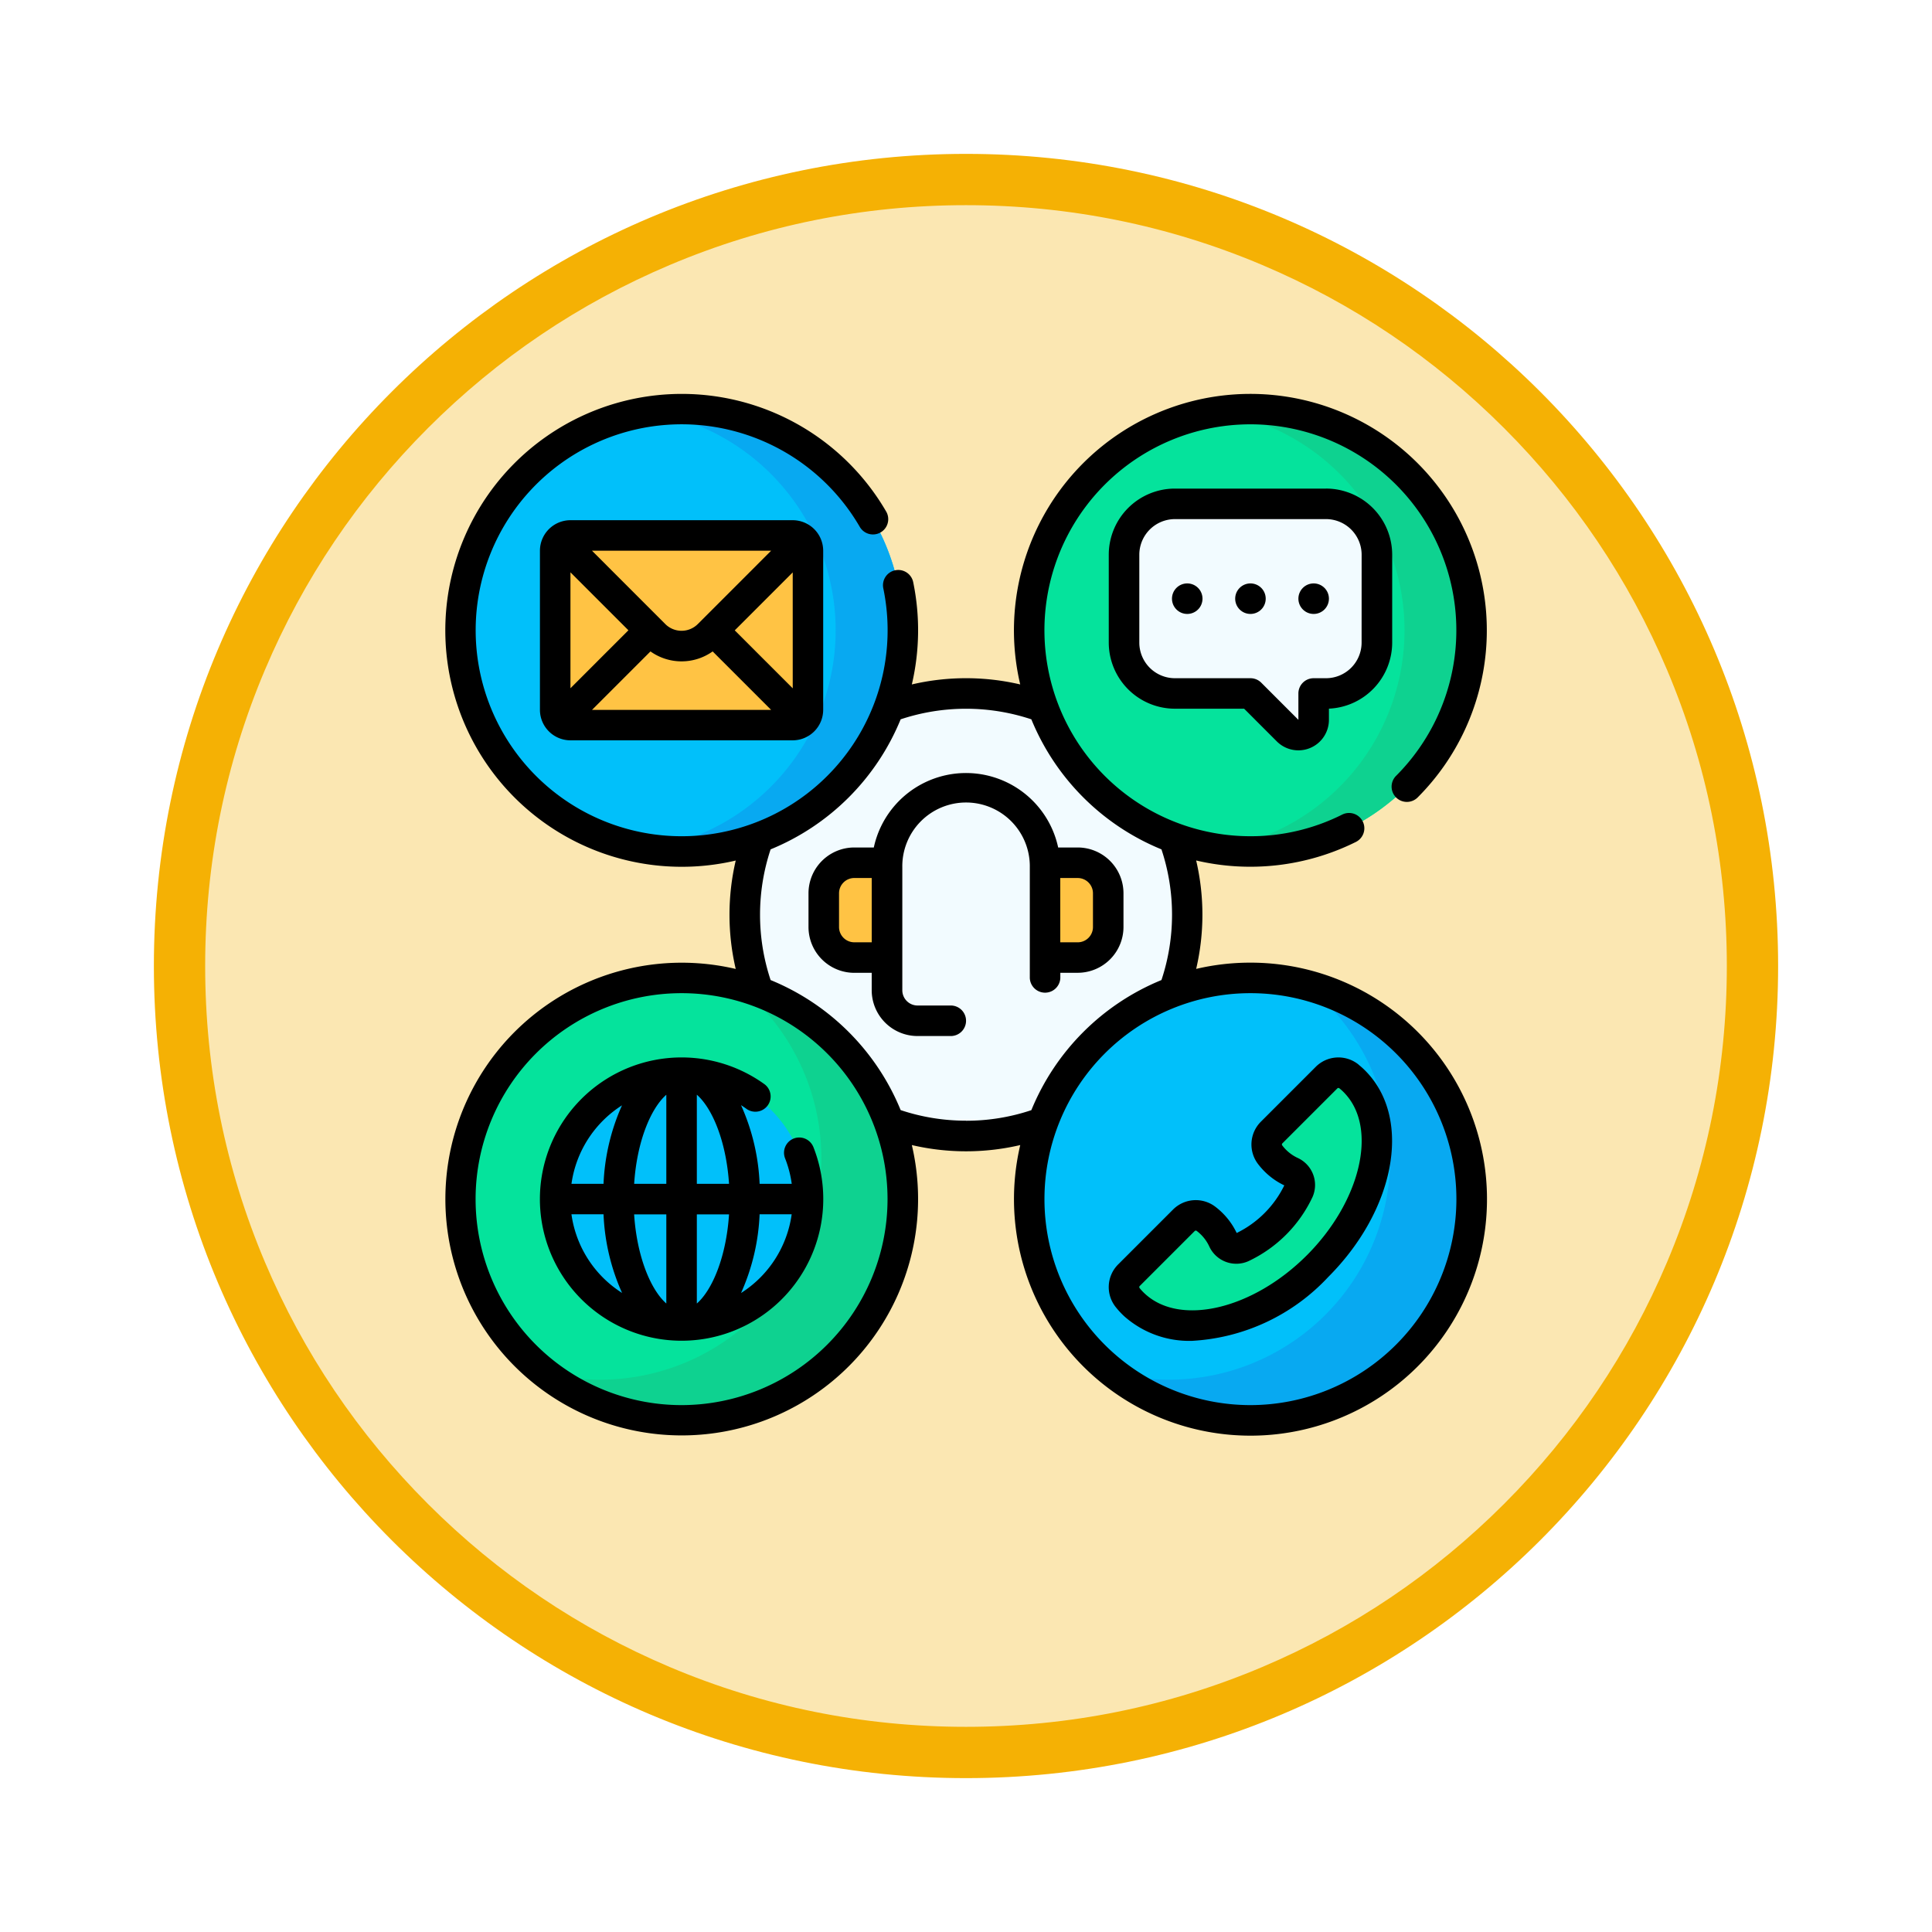 <svg xmlns="http://www.w3.org/2000/svg" xmlns:xlink="http://www.w3.org/1999/xlink" width="113" height="113" viewBox="0 0 113 113">
  <defs>
    <filter id="Trazado_982547" x="0" y="0" width="113" height="113" filterUnits="userSpaceOnUse">
      <feOffset dy="3" input="SourceAlpha"/>
      <feGaussianBlur stdDeviation="3" result="blur"/>
      <feFlood flood-opacity="0.161"/>
      <feComposite operator="in" in2="blur"/>
      <feComposite in="SourceGraphic"/>
    </filter>
  </defs>
  <g id="Grupo_1236326" data-name="Grupo 1236326" transform="translate(-325.651 -1341.848)">
    <g id="Grupo_1235705" data-name="Grupo 1235705" transform="translate(0 26.047)">
      <g id="Grupo_1223803" data-name="Grupo 1223803" transform="translate(0 -108)">
        <g id="Grupo_1211531" data-name="Grupo 1211531" transform="translate(0 -678)">
          <g id="Grupo_1210969" data-name="Grupo 1210969" transform="translate(334.651 2107.801)">
            <g id="Grupo_1210937" data-name="Grupo 1210937" transform="translate(0 0)">
              <g id="Grupo_1174742" data-name="Grupo 1174742">
                <g id="Grupo_1163948" data-name="Grupo 1163948">
                  <g id="Grupo_1158168" data-name="Grupo 1158168" transform="translate(0)">
                    <g id="Grupo_1152576" data-name="Grupo 1152576">
                      <g id="Grupo_1148633" data-name="Grupo 1148633">
                        <g id="Grupo_1148525" data-name="Grupo 1148525">
                          <g transform="matrix(1, 0, 0, 1, -9, -6)" filter="url(#Trazado_982547)">
                            <g id="Trazado_982547-2" data-name="Trazado 982547" transform="translate(9 6)" fill="#fbe7b2">
                              <path d="M 47.5 93.5 C 41.289 93.5 35.265 92.284 29.595 89.886 C 24.118 87.569 19.198 84.252 14.973 80.027 C 10.748 75.802 7.431 70.882 5.114 65.405 C 2.716 59.735 1.5 53.711 1.5 47.5 C 1.5 41.289 2.716 35.265 5.114 29.595 C 7.431 24.118 10.748 19.198 14.973 14.973 C 19.198 10.748 24.118 7.431 29.595 5.114 C 35.265 2.716 41.289 1.5 47.5 1.5 C 53.711 1.5 59.735 2.716 65.405 5.114 C 70.882 7.431 75.802 10.748 80.027 14.973 C 84.252 19.198 87.569 24.118 89.886 29.595 C 92.284 35.265 93.5 41.289 93.5 47.5 C 93.5 53.711 92.284 59.735 89.886 65.405 C 87.569 70.882 84.252 75.802 80.027 80.027 C 75.802 84.252 70.882 87.569 65.405 89.886 C 59.735 92.284 53.711 93.5 47.5 93.5 Z" stroke="none"/>
                              <path d="M 47.5 3 C 41.491 3 35.664 4.176 30.18 6.496 C 24.881 8.737 20.122 11.946 16.034 16.034 C 11.946 20.122 8.737 24.881 6.496 30.18 C 4.176 35.664 3 41.491 3 47.5 C 3 53.509 4.176 59.336 6.496 64.82 C 8.737 70.119 11.946 74.878 16.034 78.966 C 20.122 83.054 24.881 86.263 30.18 88.504 C 35.664 90.824 41.491 92 47.5 92 C 53.509 92 59.336 90.824 64.82 88.504 C 70.119 86.263 74.878 83.054 78.966 78.966 C 83.054 74.878 86.263 70.119 88.504 64.82 C 90.824 59.336 92 53.509 92 47.5 C 92 41.491 90.824 35.664 88.504 30.18 C 86.263 24.881 83.054 20.122 78.966 16.034 C 74.878 11.946 70.119 8.737 64.82 6.496 C 59.336 4.176 53.509 3 47.5 3 M 47.5 0 C 73.734 0 95 21.266 95 47.5 C 95 73.734 73.734 95 47.5 95 C 21.266 95 0 73.734 0 47.5 C 0 21.266 21.266 0 47.5 0 Z" stroke="none" fill="#f5b104"/>
                            </g>
                          </g>
                        </g>
                      </g>
                    </g>
                  </g>
                </g>
              </g>
            </g>
          </g>
        </g>
      </g>
    </g>
    <g id="servicio-al-cliente_1_" data-name="servicio-al-cliente (1)" transform="translate(351.683 1364.88)">
      <circle id="Elipse_12765" data-name="Elipse 12765" cx="12.939" cy="12.939" r="12.939" transform="translate(17.529 17.529)" fill="#f2fbff"/>
      <circle id="Elipse_12766" data-name="Elipse 12766" cx="12.939" cy="12.939" r="12.939" transform="translate(0.893 0.893)" fill="#01c0fa"/>
      <path id="Trazado_1236891" data-name="Trazado 1236891" d="M101.681,7.5a13.047,13.047,0,0,0-1.964.148,12.941,12.941,0,0,1,0,25.582A12.94,12.94,0,1,0,101.681,7.5Z" transform="translate(-87.849 -6.607)" fill="#08a9f1"/>
      <circle id="Elipse_12767" data-name="Elipse 12767" cx="12.939" cy="12.939" r="12.939" transform="translate(34.165 0.893)" fill="#05e39c"/>
      <path id="Trazado_1236892" data-name="Trazado 1236892" d="M381.243,7.5a13.047,13.047,0,0,0-1.964.148,12.941,12.941,0,0,1,0,25.582A12.94,12.94,0,1,0,381.243,7.5Z" transform="translate(-334.139 -6.607)" fill="#0ed290"/>
      <path id="Trazado_1236893" data-name="Trazado 1236893" d="M345.468,54.094h-8.837a2.975,2.975,0,0,0-2.975,2.975v5.14a2.975,2.975,0,0,0,2.975,2.975h4.418l2.173,2.173a.893.893,0,0,0,1.524-.631V65.185h.721a2.975,2.975,0,0,0,2.975-2.975v-5.14A2.975,2.975,0,0,0,345.468,54.094Z" transform="translate(-293.945 -47.656)" fill="#f2fbff"/>
      <circle id="Elipse_12768" data-name="Elipse 12768" cx="12.939" cy="12.939" r="12.939" transform="translate(34.165 34.165)" fill="#01c0fa"/>
      <path id="Trazado_1236894" data-name="Trazado 1236894" d="M339.557,290.581a12.944,12.944,0,0,1-11.316,22.661,12.941,12.941,0,1,0,11.316-22.661Z" transform="translate(-289.175 -255.997)" fill="#08a9f1"/>
      <path id="Trazado_1236895" data-name="Trazado 1236895" d="M347.254,334.287a3.838,3.838,0,0,0-.439-.413.984.984,0,0,0-1.314.07l-3.212,3.212a.982.982,0,0,0-.1,1.28,3.3,3.3,0,0,0,1.254,1.018.843.843,0,0,1,.423,1.107,6.925,6.925,0,0,1-3.306,3.306.843.843,0,0,1-1.107-.423,3.266,3.266,0,0,0-.659-.943,3.3,3.3,0,0,0-.359-.311.981.981,0,0,0-1.28.1l-3.212,3.212a.984.984,0,0,0-.07,1.314,3.824,3.824,0,0,0,.413.44c2.428,2.235,7.164,1.24,10.685-2.281S349.489,336.716,347.254,334.287Z" transform="translate(-293.947 -293.945)" fill="#05e39c"/>
      <circle id="Elipse_12769" data-name="Elipse 12769" cx="12.939" cy="12.939" r="12.939" transform="translate(0.893 34.165)" fill="#05e39c"/>
      <path id="Trazado_1236896" data-name="Trazado 1236896" d="M60,290.581a12.944,12.944,0,0,1-11.316,22.661A12.941,12.941,0,1,0,60,290.581Z" transform="translate(-42.885 -255.997)" fill="#0ed290"/>
      <circle id="Elipse_12770" data-name="Elipse 12770" cx="7.394" cy="7.394" r="7.394" transform="translate(6.438 39.71)" fill="#01c0fa"/>
      <g id="Grupo_1236325" data-name="Grupo 1236325" transform="translate(6.438 8.286)">
        <path id="Trazado_1236897" data-name="Trazado 1236897" d="M189.807,236.013H187.9a1.785,1.785,0,0,1-1.785-1.785v-1.975a1.785,1.785,0,0,1,1.785-1.785h1.912Z" transform="translate(-170.398 -211.325)" fill="#ffc344"/>
        <path id="Trazado_1236898" data-name="Trazado 1236898" d="M294.828,236.013h1.912a1.785,1.785,0,0,0,1.785-1.785v-1.975a1.785,1.785,0,0,0-1.785-1.785h-1.912Z" transform="translate(-266.177 -211.325)" fill="#ffc344"/>
        <path id="Trazado_1236899" data-name="Trazado 1236899" d="M67.989,80.716h-13a.893.893,0,0,1-.893-.893V70.518a.893.893,0,0,1,.893-.893h13a.893.893,0,0,1,.893.893v9.306A.893.893,0,0,1,67.989,80.716Z" transform="translate(-54.094 -69.625)" fill="#ffc344"/>
      </g>
      <path id="Trazado_1236900" data-name="Trazado 1236900" d="M47.1,33.272a13.824,13.824,0,0,0-3.17.366,13.947,13.947,0,0,0,0-6.342,13.869,13.869,0,0,0,9.342-1.084.893.893,0,1,0-.8-1.6A11.923,11.923,0,0,1,47.1,25.878a12.046,12.046,0,1,1,8.537-3.546.893.893,0,1,0,1.265,1.26A13.829,13.829,0,1,0,33.639,17,13.949,13.949,0,0,0,27.3,17a13.921,13.921,0,0,0,.085-5.956.893.893,0,1,0-1.749.358,12.047,12.047,0,1,1-1.367-3.595.893.893,0,0,0,1.545-.894A13.829,13.829,0,1,0,17,27.3a13.949,13.949,0,0,0,0,6.341,13.824,13.824,0,1,0,10.3,10.3,13.949,13.949,0,0,0,6.341,0A13.833,13.833,0,1,0,47.1,33.272ZM13.832,59.151A12.047,12.047,0,1,1,25.879,47.1,12.06,12.06,0,0,1,13.832,59.151ZM30.468,42.515a12.021,12.021,0,0,1-3.822-.619A13.911,13.911,0,0,0,19.04,34.29a12.117,12.117,0,0,1,0-7.644,13.912,13.912,0,0,0,7.606-7.606,12.115,12.115,0,0,1,7.644,0A13.911,13.911,0,0,0,41.9,26.646a12.113,12.113,0,0,1,0,7.644A13.911,13.911,0,0,0,34.29,41.9a12.012,12.012,0,0,1-3.822.619ZM47.1,59.151A12.047,12.047,0,1,1,59.151,47.1,12.06,12.06,0,0,1,47.1,59.151Z"/>
      <path id="Trazado_1236901" data-name="Trazado 1236901" d="M61.428,330.9a.893.893,0,0,0-.5,1.158,6.435,6.435,0,0,1,.389,1.489H59.438a12.468,12.468,0,0,0-1.087-4.6q.173.11.34.231a.893.893,0,0,0,1.049-1.444A8.287,8.287,0,0,0,46.587,334.4c0,.014,0,.029,0,.043s0,.029,0,.043a8.287,8.287,0,1,0,16-3.079A.892.892,0,0,0,61.428,330.9Zm-7.447-2.566v5.213H52.1C52.258,331.081,53.069,329.138,53.981,328.338Zm0,7v5.213c-.912-.8-1.722-2.743-1.883-5.213Zm1.785,5.213v-5.213h1.883C57.488,337.806,56.678,339.749,55.766,340.549Zm0-7v-5.213c.912.8,1.722,2.743,1.883,5.213Zm-4.373-4.6a12.474,12.474,0,0,0-1.084,4.6H48.433A6.513,6.513,0,0,1,51.393,328.954Zm-2.96,6.382h1.876a12.473,12.473,0,0,0,1.084,4.6A6.512,6.512,0,0,1,48.433,335.336Zm9.92,4.6a12.474,12.474,0,0,0,1.084-4.6h1.876A6.513,6.513,0,0,1,58.353,339.933Z" transform="translate(-41.041 -287.339)"/>
      <path id="Trazado_1236902" data-name="Trazado 1236902" d="M197.031,195.382v-1.975a2.681,2.681,0,0,0-2.678-2.678h-1.142a5.515,5.515,0,0,0-10.783,0h-1.142a2.681,2.681,0,0,0-2.678,2.678v1.975a2.681,2.681,0,0,0,2.678,2.678h1.019v1.019a2.681,2.681,0,0,0,2.678,2.678H186.9a.893.893,0,1,0,0-1.785h-1.912a.894.894,0,0,1-.893-.893v-7.191a3.729,3.729,0,1,1,7.457,0v6.47a.893.893,0,0,0,1.785,0v-.3h1.019A2.681,2.681,0,0,0,197.031,195.382Zm-15.744.893a.894.894,0,0,1-.893-.893v-1.975a.894.894,0,0,1,.893-.893h1.019v3.76Zm12.047-3.76h1.019a.894.894,0,0,1,.893.893v1.975a.894.894,0,0,1-.893.893h-1.019Z" transform="translate(-157.352 -164.193)"/>
      <path id="Trazado_1236903" data-name="Trazado 1236903" d="M340.758,326.563a1.873,1.873,0,0,0-2.506.133l-3.212,3.212a1.883,1.883,0,0,0-.181,2.445,4.208,4.208,0,0,0,.395.456,4.155,4.155,0,0,0,1.16.819,6.059,6.059,0,0,1-2.785,2.785,4.156,4.156,0,0,0-.819-1.16,4.214,4.214,0,0,0-.456-.395,1.884,1.884,0,0,0-2.445.181l-3.212,3.212a1.873,1.873,0,0,0-.134,2.506,4.716,4.716,0,0,0,.5.536,5.725,5.725,0,0,0,3.963,1.428,11.772,11.772,0,0,0,7.957-3.734c3.875-3.876,4.889-9.109,2.309-11.917a4.726,4.726,0,0,0-.538-.506Zm-3.033,11.161c-3.144,3.145-7.383,4.156-9.456,2.249a2.927,2.927,0,0,1-.317-.338.091.091,0,0,1,.007-.122l3.212-3.212a.1.1,0,0,1,.067-.028.08.08,0,0,1,.048.015,2.419,2.419,0,0,1,.261.227,2.375,2.375,0,0,1,.479.686,1.741,1.741,0,0,0,2.283.863,7.814,7.814,0,0,0,3.756-3.756,1.741,1.741,0,0,0-.863-2.283,2.374,2.374,0,0,1-.686-.479,2.4,2.4,0,0,1-.227-.262.09.09,0,0,1,.013-.114l3.212-3.212a.091.091,0,0,1,.122-.007,2.939,2.939,0,0,1,.337.317l.006.007C341.881,330.341,340.869,334.58,337.725,337.725Z" transform="translate(-287.329 -287.329)"/>
      <path id="Trazado_1236904" data-name="Trazado 1236904" d="M61.382,62.125h-13a1.787,1.787,0,0,0-1.785,1.785v9.306A1.787,1.787,0,0,0,48.379,75h13a1.787,1.787,0,0,0,1.785-1.785V63.91a1.787,1.787,0,0,0-1.785-1.785Zm-13,3.048,3.39,3.39-3.39,3.39ZM55.83,68.2a1.345,1.345,0,0,1-1.9,0L49.642,63.91H60.119Zm-2.768,1.6a3.136,3.136,0,0,0,3.637,0l3.42,3.42H49.642Zm8.321,2.159-3.391-3.391,3.39-3.391Z" transform="translate(-41.049 -54.731)"/>
      <path id="Trazado_1236905" data-name="Trazado 1236905" d="M338.861,46.594h-8.837a3.872,3.872,0,0,0-3.868,3.868V55.6a3.872,3.872,0,0,0,3.868,3.868h4.049l1.912,1.912a1.785,1.785,0,0,0,3.048-1.262v-.653a3.873,3.873,0,0,0,3.7-3.864v-5.14a3.873,3.873,0,0,0-3.868-3.868Zm2.083,9.008a2.085,2.085,0,0,1-2.083,2.083h-.721a.892.892,0,0,0-.893.893v1.541l-2.172-2.173a.893.893,0,0,0-.631-.261h-4.418a2.085,2.085,0,0,1-2.083-2.083v-5.14a2.085,2.085,0,0,1,2.083-2.083h8.837a2.085,2.085,0,0,1,2.083,2.083Z" transform="translate(-287.338 -41.049)"/>
      <circle id="Elipse_12771" data-name="Elipse 12771" cx="0.893" cy="0.893" r="0.893" transform="translate(46.212 11.091)"/>
      <circle id="Elipse_12772" data-name="Elipse 12772" cx="0.893" cy="0.893" r="0.893" transform="translate(42.515 11.091)"/>
      <circle id="Elipse_12773" data-name="Elipse 12773" cx="0.893" cy="0.893" r="0.893" transform="translate(49.909 11.091)"/>
    </g>
  </g>
</svg>
